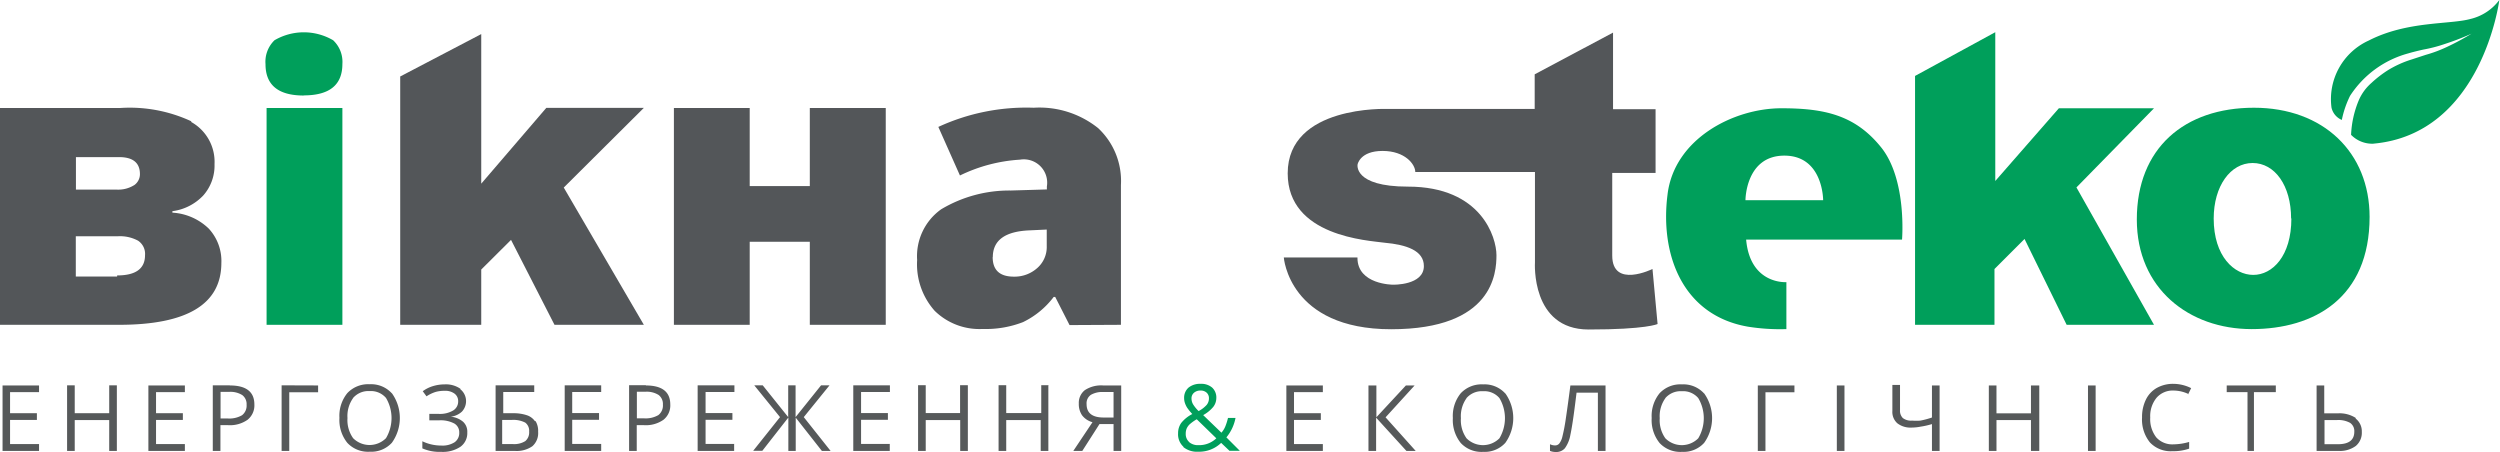 <svg id="Слой_1" data-name="Слой 1" xmlns="http://www.w3.org/2000/svg" viewBox="0 0 186.34 33.69"><defs><style>.cls-1{fill:#56595a;}.cls-2{fill:#009f5b;}.cls-3{fill:#535659;}</style></defs><title>logo_вікна-steko (2)</title><path class="cls-1" d="M759.91,442.49h-2.16v-1.8h2v-.5h-2v-1.57h2.16v-.5h-2.72V443h2.72v-.51Zm5.8-4.38h-.57v2.08h-2.57v-2.08H762V443h.57v-2.3h2.57V443h.57v-4.88Zm5.07,4.38h-2.15v-1.8h2v-.5h-2v-1.57h2.15v-.5h-2.72V443h2.72v-.51Zm3.35-4.38h-1.27V443h.57v-1.92H774a2.28,2.28,0,0,0,1.45-.4,1.37,1.37,0,0,0,.51-1.14q0-1.42-1.83-1.42Zm-.7.49h.63a1.66,1.66,0,0,1,1,.24.84.84,0,0,1,.32.72.9.9,0,0,1-.34.78,1.89,1.89,0,0,1-1.09.24h-.51v-2Zm4.56-.49V443h.57v-4.37h2.15v-.51Zm8.21.59a2.08,2.08,0,0,0-1.64-.67,2.13,2.13,0,0,0-1.67.66,2.68,2.68,0,0,0-.59,1.85,2.71,2.71,0,0,0,.59,1.86,2.11,2.11,0,0,0,1.67.66,2.09,2.09,0,0,0,1.65-.67,3.17,3.17,0,0,0,0-3.69Zm-2.88.35a1.51,1.51,0,0,1,1.23-.51,1.48,1.48,0,0,1,1.22.51,2.93,2.93,0,0,1,0,3,1.73,1.73,0,0,1-2.45,0,2.32,2.32,0,0,1-.42-1.5,2.29,2.29,0,0,1,.42-1.49Zm8-.68a1.89,1.89,0,0,0-1.18-.33,3,3,0,0,0-.87.13,2.47,2.47,0,0,0-.76.38l.28.38a2.73,2.73,0,0,1,.69-.33,2.46,2.46,0,0,1,.67-.08,1.15,1.15,0,0,1,.73.21.69.69,0,0,1,.27.57.78.78,0,0,1-.38.69,1.93,1.93,0,0,1-1.06.25H789v.48h.73a2.18,2.18,0,0,1,1.12.23.75.75,0,0,1,.38.68.84.84,0,0,1-.34.72,1.67,1.67,0,0,1-1,.25,3.27,3.27,0,0,1-.72-.08,3.23,3.23,0,0,1-.69-.24v.53a3.21,3.21,0,0,0,1.4.26,2.37,2.37,0,0,0,1.44-.38,1.25,1.25,0,0,0,.51-1.07,1,1,0,0,0-.31-.79,1.64,1.64,0,0,0-.93-.38v0a1.47,1.47,0,0,0,.84-.38,1.14,1.14,0,0,0-.12-1.67Zm5.55,2.41a1.18,1.18,0,0,0-.6-.44,3.09,3.09,0,0,0-1-.15h-.76v-1.58h2.31v-.5h-2.88V443h1.43a2.05,2.05,0,0,0,1.31-.35,1.3,1.3,0,0,0,.43-1.08,1.4,1.4,0,0,0-.19-.79Zm-2.41-.09h.69a1.92,1.92,0,0,1,1,.2.76.76,0,0,1,.29.67.84.84,0,0,1-.29.71,1.56,1.56,0,0,1-.92.22h-.8V440.7Zm7.35,1.79h-2.16v-1.8h2v-.5h-2v-1.57h2.16v-.5h-2.72V443h2.72v-.51Zm3.35-4.38h-1.27V443h.57v-1.92H805a2.28,2.28,0,0,0,1.45-.4,1.36,1.36,0,0,0,.51-1.14q0-1.42-1.83-1.42Zm-.7.49h.63a1.66,1.66,0,0,1,1,.24.84.84,0,0,1,.32.72.9.9,0,0,1-.34.78,1.89,1.89,0,0,1-1.09.24h-.51v-2Zm7.28,3.89h-2.15v-1.8h2v-.5h-2v-1.57h2.15v-.5H809V443h2.72v-.51Zm1.42.51h.66l1.94-2.48V443h.55v-2.48l1.95,2.48h.65l-2-2.52,1.92-2.37h-.63l-1.9,2.37v-2.37h-.55v2.37l-1.9-2.37h-.63l1.92,2.37-2,2.51Zm10.17-.51h-2.15v-1.8h2v-.5h-2v-1.57h2.15v-.5H820.6V443h2.72v-.51Zm5.8-4.38h-.57v2.08H826v-2.08h-.57V443H826v-2.3h2.57V443h.57v-4.88Zm6.05,0h-.57v2.08H832v-2.08h-.57V443H832v-2.3h2.57V443h.57v-4.88ZM840,441v2h.57v-4.88h-1.34a2.21,2.21,0,0,0-1.37.35,1.2,1.2,0,0,0-.45,1,1.48,1.48,0,0,0,.24.87,1.45,1.45,0,0,0,.78.52L837,443h.67l1.28-2Zm0-.49h-.74q-1.27,0-1.27-1a.76.76,0,0,1,.32-.69,1.68,1.68,0,0,1,.93-.21H840v1.87Z" transform="translate(-757 -409.39)"/><path class="cls-1" d="M855.6,442.49h-2.15v-1.8h2v-.5h-2v-1.57h2.15v-.5h-2.72V443h2.72v-.51Zm4.68-2,2.16-2.37h-.65l-2.2,2.37v-2.37H859V443h.57v-2.48l2.26,2.48h.69l-2.25-2.51Zm8.91-1.78a2.08,2.08,0,0,0-1.64-.67,2.13,2.13,0,0,0-1.67.66,2.68,2.68,0,0,0-.59,1.85,2.72,2.72,0,0,0,.59,1.86,2.11,2.11,0,0,0,1.67.66,2.08,2.08,0,0,0,1.65-.67,3.17,3.17,0,0,0,0-3.69Zm-2.88.35a1.51,1.51,0,0,1,1.23-.51,1.48,1.48,0,0,1,1.22.51,2.93,2.93,0,0,1,0,3,1.73,1.73,0,0,1-2.45,0,2.32,2.32,0,0,1-.42-1.5,2.3,2.3,0,0,1,.42-1.49Zm10.37-.94h-2.63q-.19,1.47-.34,2.47a13.18,13.18,0,0,1-.26,1.36,1.32,1.32,0,0,1-.23.5.4.4,0,0,1-.31.14.85.85,0,0,1-.38-.09V443a1.12,1.12,0,0,0,.44.08.84.84,0,0,0,.67-.28,2.36,2.36,0,0,0,.41-1q.16-.74.36-2.34l.1-.8h1.59V443h.57v-4.88Zm7.33.59a2.08,2.08,0,0,0-1.64-.67,2.12,2.12,0,0,0-1.67.66,2.68,2.68,0,0,0-.59,1.85,2.71,2.71,0,0,0,.59,1.86,2.11,2.11,0,0,0,1.67.66,2.08,2.08,0,0,0,1.65-.67,3.17,3.17,0,0,0,0-3.69Zm-2.88.35a1.51,1.51,0,0,1,1.23-.51,1.48,1.48,0,0,1,1.22.51,2.93,2.93,0,0,1,0,3,1.73,1.73,0,0,1-2.45,0,2.32,2.32,0,0,1-.42-1.5,2.29,2.29,0,0,1,.42-1.49Zm6.89-.94V443h.57v-4.37h2.16v-.51Zm6.46,4.88v-4.88h-.57V443Zm7.09-4.88H901v2.39a6.28,6.28,0,0,1-.86.23,3.85,3.85,0,0,1-.62,0,1,1,0,0,1-.69-.19.77.77,0,0,1-.21-.6v-1.87h-.57v1.94a1.13,1.13,0,0,0,.37.92,1.6,1.6,0,0,0,1.06.32,3.57,3.57,0,0,0,.68-.07A6,6,0,0,0,901,441v2h.57v-4.88Zm7.38,0h-.57v2.08h-2.57v-2.08h-.57V443h.57v-2.3h2.57V443H909v-4.88ZM913.2,443v-4.88h-.57V443Zm6.88-4.19.24-.49A3,3,0,0,0,919,438a2.47,2.47,0,0,0-1.25.31,2,2,0,0,0-.81.88,2.92,2.92,0,0,0-.28,1.32,2.7,2.7,0,0,0,.59,1.86,2.12,2.12,0,0,0,1.67.65,3.59,3.59,0,0,0,1.25-.19v-.5a4.35,4.35,0,0,1-1.17.18,1.6,1.6,0,0,1-1.28-.52,2.21,2.21,0,0,1-.45-1.48,2.16,2.16,0,0,1,.47-1.47,1.59,1.59,0,0,1,1.27-.54,2.6,2.6,0,0,1,1.11.26Zm5-.19h1.55v-.5h-3.66v.5h1.55V443H925v-4.38Zm7.52,1.93a2.23,2.23,0,0,0-1.36-.35h-1v-2.08h-.57V443h1.63a2,2,0,0,0,1.29-.37,1.28,1.28,0,0,0,.45-1.05,1.2,1.2,0,0,0-.47-1Zm-2.33.15h.9a1.82,1.82,0,0,1,1,.21.74.74,0,0,1,.31.66q0,.93-1.22.93h-1V440.7Z" transform="translate(-757 -409.39)"/><path class="cls-2" d="M846,438.66a.71.71,0,0,1,.48-.16.64.64,0,0,1,.46.16.55.55,0,0,1,.17.42.76.76,0,0,1-.17.49,2.16,2.16,0,0,1-.6.46,2.59,2.59,0,0,1-.41-.5.87.87,0,0,1-.12-.44.54.54,0,0,1,.19-.43Zm-.36,3.68a.79.79,0,0,1-.26-.62,1,1,0,0,1,.07-.39,1,1,0,0,1,.23-.32,3.29,3.29,0,0,1,.52-.37l1.46,1.42a1.85,1.85,0,0,1-1.34.51,1,1,0,0,1-.69-.23Zm-.44.37a1.61,1.61,0,0,0,1.11.35,2.37,2.37,0,0,0,1.71-.66l.62.59h.77l-1-1a3.2,3.2,0,0,0,.68-1.45h-.56a4.34,4.34,0,0,1-.19.61,1.63,1.63,0,0,1-.3.49l-1.36-1.31a2.59,2.59,0,0,0,.75-.61,1.08,1.08,0,0,0,.23-.66,1,1,0,0,0-.31-.78,1.23,1.23,0,0,0-.85-.28,1.36,1.36,0,0,0-.91.28,1,1,0,0,0-.33.78,1.15,1.15,0,0,0,.06.37,1.62,1.62,0,0,0,.16.34,3.9,3.9,0,0,0,.39.48,2.51,2.51,0,0,0-.83.67,1.31,1.31,0,0,0-.23.77,1.25,1.25,0,0,0,.4,1Z" transform="translate(-757 -409.39)"/><path class="cls-2" d="M898.77,427.25s.38-4.47-1.56-6.88-4.23-2.91-7.43-2.91c-3.59,0-8,2.29-8.49,6.44-.57,4.5,1.14,9,6,9.84a15.1,15.1,0,0,0,2.86.18v-3.5s-2.7.2-3-3.17Zm-5.88-2.94H887.1s0-3.32,2.9-3.32,2.89,3.32,2.89,3.32Z" transform="translate(-757 -409.39)"/><path class="cls-2" d="M933.93,420.1a2.21,2.21,0,0,1-1.69-.66,7.47,7.47,0,0,1,.58-2.59,3.63,3.63,0,0,1,.94-1.28,8.4,8.4,0,0,1,1.23-.95,7.81,7.81,0,0,1,1.71-.78l1.1-.36a10,10,0,0,0,1.56-.58,18.26,18.26,0,0,0,1.86-1,19.79,19.79,0,0,1-2,.77,10.65,10.65,0,0,1-1.57.41c-.5.11-.92.22-1.15.29a7.49,7.49,0,0,0-4.34,3.17,7.35,7.35,0,0,0-.61,1.79,1.31,1.31,0,0,1-.77-.92,4.8,4.8,0,0,1,2.78-5c2.86-1.47,6.06-1.18,7.59-1.61a3.76,3.76,0,0,0,2.14-1.41s-1.27,10-9.41,10.71Z" transform="translate(-757 -409.39)"/><path class="cls-3" d="M858.18,428.58h-5.49s.38,5.35,8,5.35,7.85-4.21,7.85-5.52-1.11-5.11-6.6-5.11c-4.1,0-3.75-1.66-3.75-1.66s.18-1,1.86-1,2.44,1,2.44,1.57h8.92v6.74s-.32,5,4,5,5.14-.41,5.14-.41l-.38-4.1s-3,1.48-3-1v-6.16h3.23v-4.75h-3.17v-5.71l-5.84,3.11v2.58h-11s-7.41-.29-7.41,4.8c0,4.71,6,5,7.21,5.17,1.66.15,2.94.59,2.94,1.74,0,1.45-2.3,1.39-2.3,1.39s-2.65,0-2.65-2Z" transform="translate(-757 -409.39)"/><polygon class="cls-3" points="35.87 2.54 35.87 13.69 40.72 8.04 47.99 8.04 42.02 13.98 47.99 24.21 41.33 24.21 38.09 17.88 35.87 20.09 35.87 24.21 29.83 24.21 29.83 5.7 35.87 2.54 35.87 2.54"/><path class="cls-3" d="M767,423.19a2.24,2.24,0,0,1-1.34.33h-3v-2.42h3.21q1.56,0,1.56,1.27a1,1,0,0,1-.44.83M765.73,430h-3.08V427h3.14a2.83,2.83,0,0,1,1.5.33,1.18,1.18,0,0,1,.52,1.08q0,1.51-2.08,1.51m5.55-11.48a10.88,10.88,0,0,0-5.33-1h-9V433.6h8.92q7.63,0,7.63-4.62a3.55,3.55,0,0,0-.94-2.55,4.25,4.25,0,0,0-2.71-1.19v-.11a3.84,3.84,0,0,0,2.3-1.17,3.36,3.36,0,0,0,.84-2.34,3.4,3.4,0,0,0-1.76-3.15" transform="translate(-757 -409.39)"/><polygon class="cls-2" points="25.52 8.05 19.87 8.05 19.87 24.21 25.52 24.21 25.52 8.05 25.52 8.05"/><polygon class="cls-3" points="50.23 8.05 50.23 24.21 55.88 24.21 55.88 18.02 60.36 18.02 60.36 24.21 66.02 24.21 66.02 23.76 66.02 8.05 60.36 8.05 60.36 13.87 55.88 13.87 55.88 8.05 50.23 8.05 50.23 8.05"/><path class="cls-3" d="M831,428.56q0-1.89,2.74-2l1.28-.06v1.24a2.08,2.08,0,0,1-.72,1.64,2.53,2.53,0,0,1-1.73.63q-1.58,0-1.58-1.46m9.56,5.05V423.18a5.38,5.38,0,0,0-1.7-4.24,7,7,0,0,0-4.8-1.52,15.64,15.64,0,0,0-7.11,1.43l1.61,3.62a11.86,11.86,0,0,1,4.48-1.18,1.74,1.74,0,0,1,2,2v.22l-2.69.08a9.91,9.91,0,0,0-5.19,1.4,4.29,4.29,0,0,0-1.79,3.78,5.21,5.21,0,0,0,1.31,3.79,4.77,4.77,0,0,0,3.58,1.35,7.66,7.66,0,0,0,3-.51,6.32,6.32,0,0,0,2.29-1.88h.11l1.07,2.1Z" transform="translate(-757 -409.39)"/><path class="cls-2" d="M779.64,416.5q2.88,0,2.88-2.34a2.21,2.21,0,0,0-.69-1.77,4.33,4.33,0,0,0-4.37,0,2.23,2.23,0,0,0-.67,1.78q0,2.34,2.85,2.34" transform="translate(-757 -409.39)"/><path class="cls-2" d="M933.62,425.56c0-4.81-3.45-8.14-8.62-8.14s-8.73,3-8.73,8.33c0,5.15,3.89,8.17,8.56,8.17s8.79-2.33,8.79-8.37Zm-5.83.11c0,2.82-1.42,4.21-2.84,4.21S922,428.5,922,425.68c0-2.42,1.25-4.14,2.9-4.14s2.87,1.67,2.87,4.14Z" transform="translate(-757 -409.39)"/><polygon class="cls-2" points="154.77 13.97 160.55 8.07 153.46 8.07 148.72 13.49 148.72 2.4 142.74 5.66 142.74 24.21 148.66 24.21 148.66 20.05 150.9 17.81 154.04 24.21 160.55 24.21 154.77 13.97 154.77 13.97"/></svg>